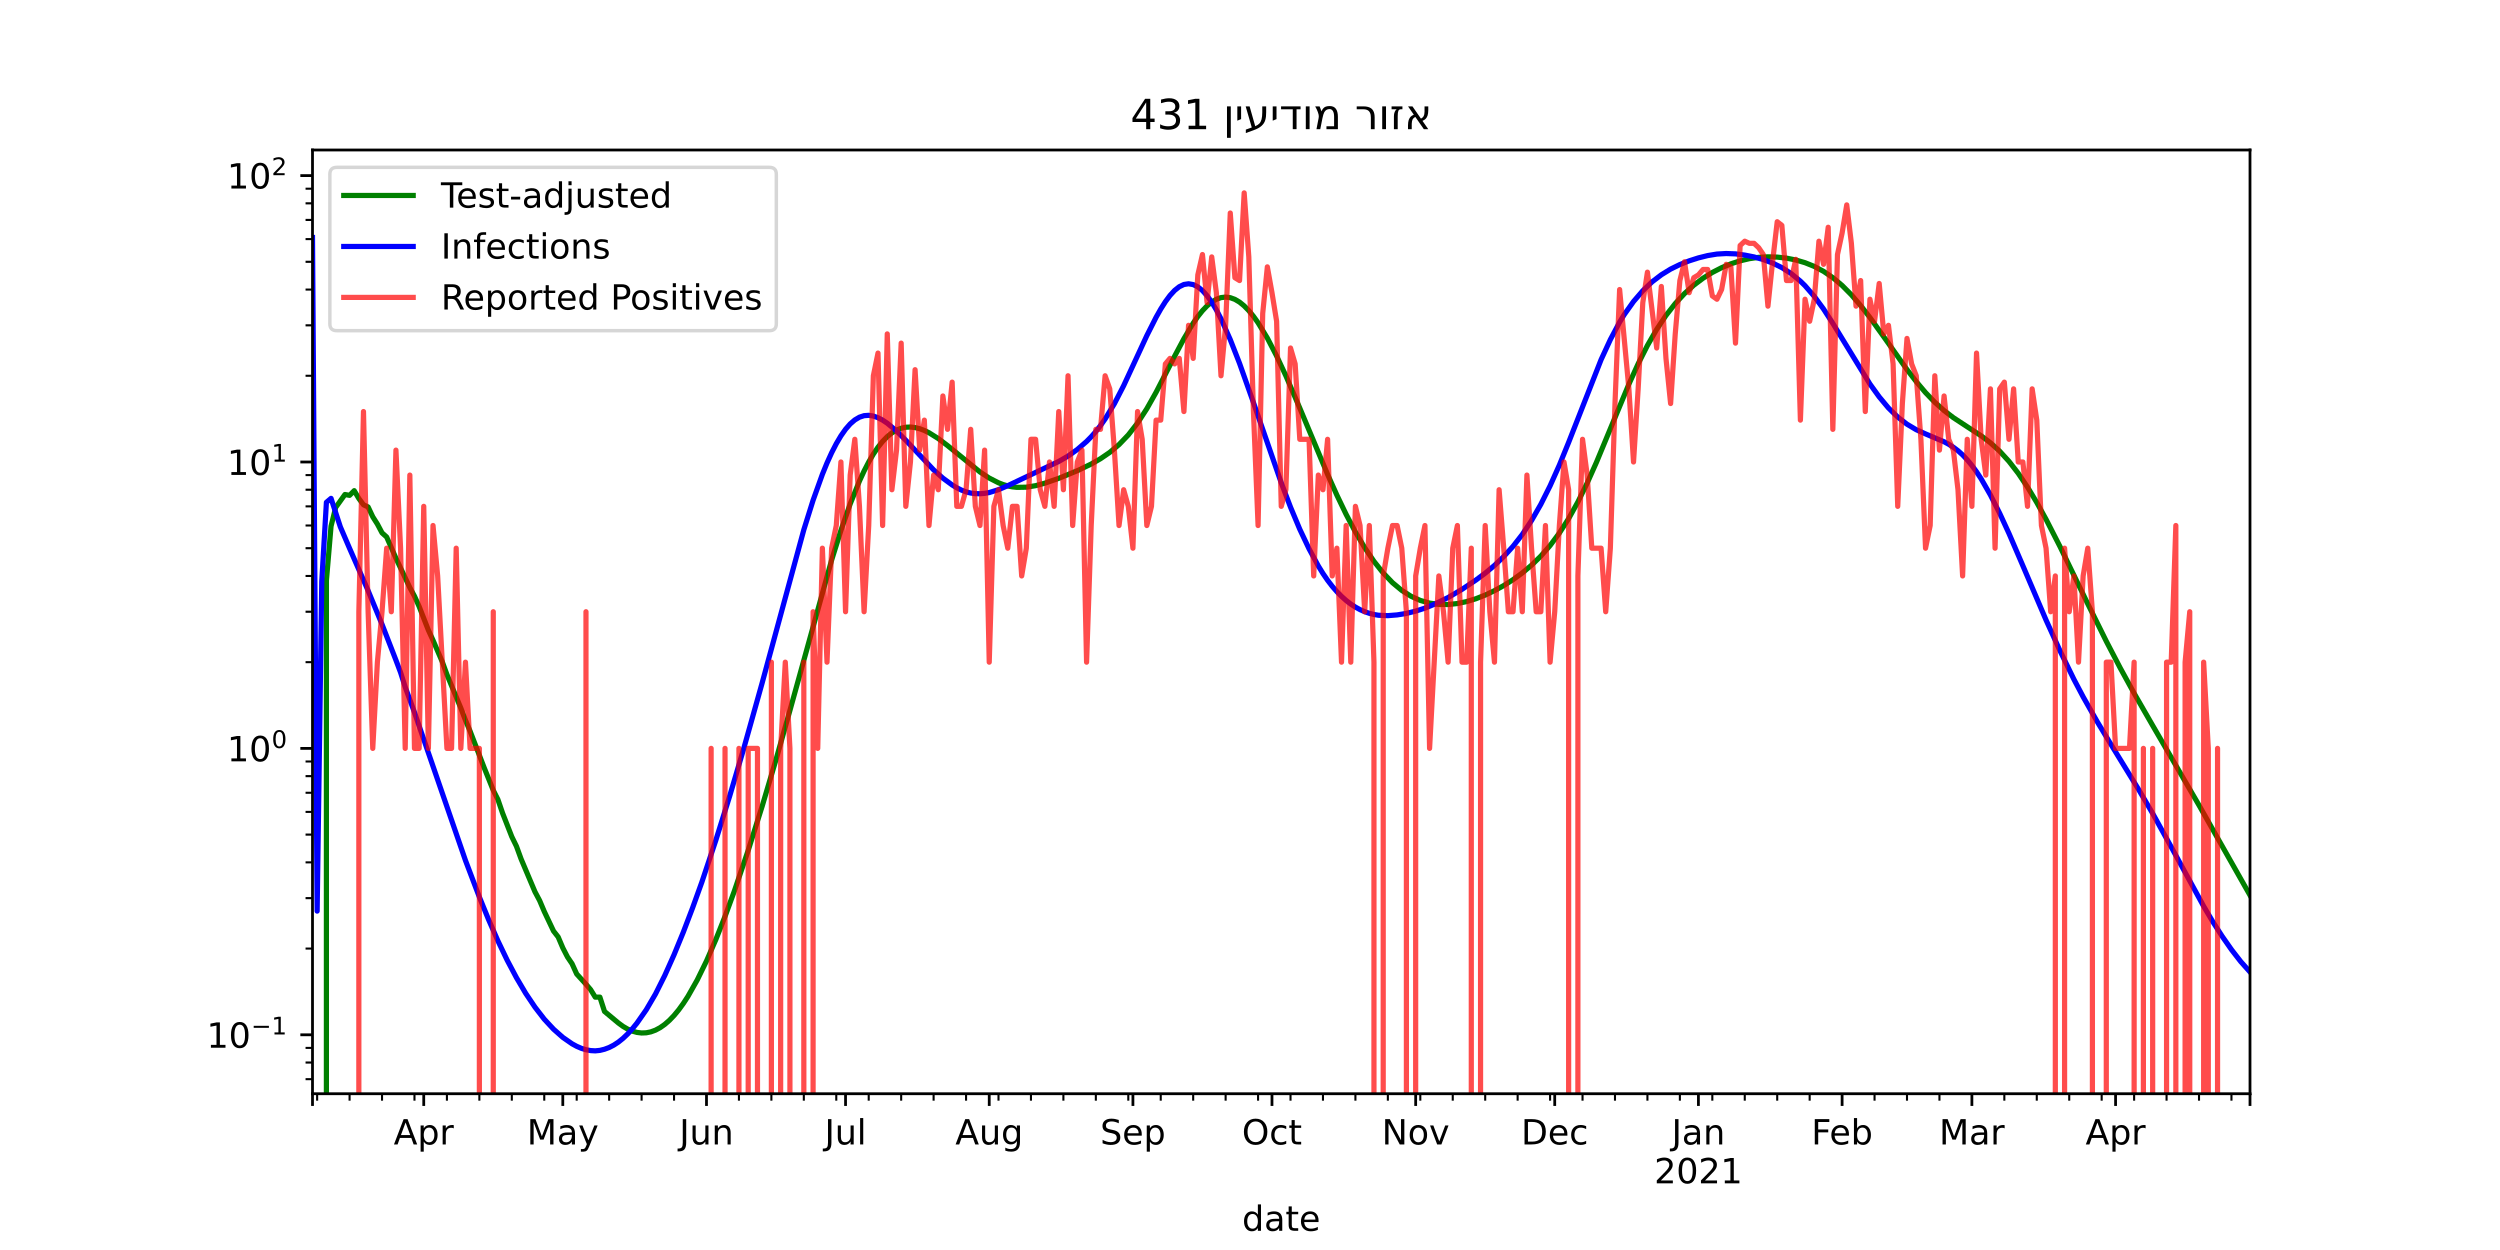 <?xml version="1.0" encoding="utf-8" standalone="no"?>
<!DOCTYPE svg PUBLIC "-//W3C//DTD SVG 1.1//EN"
  "http://www.w3.org/Graphics/SVG/1.1/DTD/svg11.dtd">
<!-- Created with matplotlib (https://matplotlib.org/) -->
<svg height="360pt" version="1.1" viewBox="0 0 720 360" width="720pt" xmlns="http://www.w3.org/2000/svg" xmlns:xlink="http://www.w3.org/1999/xlink">
 <defs>
  <style type="text/css">*{stroke-linecap:butt;stroke-linejoin:round;}</style>
 </defs>
 <g id="figure_1">
  <g id="patch_1">
   <path d="M 0 360 
L 720 360 
L 720 0 
L 0 0 
z
" style="fill:#ffffff;"/>
  </g>
  <g id="axes_1">
   <g id="patch_2">
    <path d="M 90 315 
L 648 315 
L 648 43.2 
L 90 43.2 
z
" style="fill:#ffffff;"/>
   </g>
   <g id="matplotlib.axis_1">
    <g id="xtick_1">
     <g id="line2d_1">
      <defs>
       <path d="M 0 0 
L 0 3.5 
" id="me7f33c182a" style="stroke:#000000;stroke-width:0.8;"/>
      </defs>
      <g>
       <use style="stroke:#000000;stroke-width:0.8;" x="90" xlink:href="#me7f33c182a" y="315"/>
      </g>
     </g>
    </g>
    <g id="xtick_2">
     <g id="line2d_2">
      <g>
       <use style="stroke:#000000;stroke-width:0.8;" x="122.038" xlink:href="#me7f33c182a" y="315"/>
      </g>
     </g>
     <g id="text_1">
      <!-- Apr -->
      <g transform="translate(113.388 329.598)scale(0.1 -0.1)">
       <defs>
        <path d="M 34.188 63.188 
L 20.797 26.906 
L 47.609 26.906 
z
M 28.609 72.906 
L 39.797 72.906 
L 67.578 0 
L 57.328 0 
L 50.688 18.703 
L 17.828 18.703 
L 11.188 0 
L 0.781 0 
z
" id="DejaVuSans-65"/>
        <path d="M 18.109 8.203 
L 18.109 -20.797 
L 9.078 -20.797 
L 9.078 54.688 
L 18.109 54.688 
L 18.109 46.391 
Q 20.953 51.266 25.266 53.625 
Q 29.594 56 35.594 56 
Q 45.562 56 51.781 48.094 
Q 58.016 40.188 58.016 27.297 
Q 58.016 14.406 51.781 6.484 
Q 45.562 -1.422 35.594 -1.422 
Q 29.594 -1.422 25.266 0.953 
Q 20.953 3.328 18.109 8.203 
z
M 48.688 27.297 
Q 48.688 37.203 44.609 42.844 
Q 40.531 48.484 33.406 48.484 
Q 26.266 48.484 22.188 42.844 
Q 18.109 37.203 18.109 27.297 
Q 18.109 17.391 22.188 11.75 
Q 26.266 6.109 33.406 6.109 
Q 40.531 6.109 44.609 11.75 
Q 48.688 17.391 48.688 27.297 
z
" id="DejaVuSans-112"/>
        <path d="M 41.109 46.297 
Q 39.594 47.172 37.812 47.578 
Q 36.031 48 33.891 48 
Q 26.266 48 22.188 43.047 
Q 18.109 38.094 18.109 28.812 
L 18.109 0 
L 9.078 0 
L 9.078 54.688 
L 18.109 54.688 
L 18.109 46.188 
Q 20.953 51.172 25.484 53.578 
Q 30.031 56 36.531 56 
Q 37.453 56 38.578 55.875 
Q 39.703 55.766 41.062 55.516 
z
" id="DejaVuSans-114"/>
       </defs>
       <use xlink:href="#DejaVuSans-65"/>
       <use x="68.408" xlink:href="#DejaVuSans-112"/>
       <use x="131.885" xlink:href="#DejaVuSans-114"/>
      </g>
     </g>
    </g>
    <g id="xtick_3">
     <g id="line2d_3">
      <g>
       <use style="stroke:#000000;stroke-width:0.8;" x="162.086" xlink:href="#me7f33c182a" y="315"/>
      </g>
     </g>
     <g id="text_2">
      <!-- May -->
      <g transform="translate(151.749 329.598)scale(0.1 -0.1)">
       <defs>
        <path d="M 9.812 72.906 
L 24.516 72.906 
L 43.109 23.297 
L 61.812 72.906 
L 76.516 72.906 
L 76.516 0 
L 66.891 0 
L 66.891 64.016 
L 48.094 14.016 
L 38.188 14.016 
L 19.391 64.016 
L 19.391 0 
L 9.812 0 
z
" id="DejaVuSans-77"/>
        <path d="M 34.281 27.484 
Q 23.391 27.484 19.188 25 
Q 14.984 22.516 14.984 16.5 
Q 14.984 11.719 18.141 8.906 
Q 21.297 6.109 26.703 6.109 
Q 34.188 6.109 38.703 11.406 
Q 43.219 16.703 43.219 25.484 
L 43.219 27.484 
z
M 52.203 31.203 
L 52.203 0 
L 43.219 0 
L 43.219 8.297 
Q 40.141 3.328 35.547 0.953 
Q 30.953 -1.422 24.312 -1.422 
Q 15.922 -1.422 10.953 3.297 
Q 6 8.016 6 15.922 
Q 6 25.141 12.172 29.828 
Q 18.359 34.516 30.609 34.516 
L 43.219 34.516 
L 43.219 35.406 
Q 43.219 41.609 39.141 45 
Q 35.062 48.391 27.688 48.391 
Q 23 48.391 18.547 47.266 
Q 14.109 46.141 10.016 43.891 
L 10.016 52.203 
Q 14.938 54.109 19.578 55.047 
Q 24.219 56 28.609 56 
Q 40.484 56 46.344 49.844 
Q 52.203 43.703 52.203 31.203 
z
" id="DejaVuSans-97"/>
        <path d="M 32.172 -5.078 
Q 28.375 -14.844 24.75 -17.812 
Q 21.141 -20.797 15.094 -20.797 
L 7.906 -20.797 
L 7.906 -13.281 
L 13.188 -13.281 
Q 16.891 -13.281 18.938 -11.516 
Q 21 -9.766 23.484 -3.219 
L 25.094 0.875 
L 2.984 54.688 
L 12.5 54.688 
L 29.594 11.922 
L 46.688 54.688 
L 56.203 54.688 
z
" id="DejaVuSans-121"/>
       </defs>
       <use xlink:href="#DejaVuSans-77"/>
       <use x="86.279" xlink:href="#DejaVuSans-97"/>
       <use x="147.559" xlink:href="#DejaVuSans-121"/>
      </g>
     </g>
    </g>
    <g id="xtick_4">
     <g id="line2d_4">
      <g>
       <use style="stroke:#000000;stroke-width:0.8;" x="203.469" xlink:href="#me7f33c182a" y="315"/>
      </g>
     </g>
     <g id="text_3">
      <!-- Jun -->
      <g transform="translate(195.656 329.598)scale(0.1 -0.1)">
       <defs>
        <path d="M 9.812 72.906 
L 19.672 72.906 
L 19.672 5.078 
Q 19.672 -8.109 14.672 -14.062 
Q 9.672 -20.016 -1.422 -20.016 
L -5.172 -20.016 
L -5.172 -11.719 
L -2.094 -11.719 
Q 4.438 -11.719 7.125 -8.047 
Q 9.812 -4.391 9.812 5.078 
z
" id="DejaVuSans-74"/>
        <path d="M 8.5 21.578 
L 8.5 54.688 
L 17.484 54.688 
L 17.484 21.922 
Q 17.484 14.156 20.5 10.266 
Q 23.531 6.391 29.594 6.391 
Q 36.859 6.391 41.078 11.031 
Q 45.312 15.672 45.312 23.688 
L 45.312 54.688 
L 54.297 54.688 
L 54.297 0 
L 45.312 0 
L 45.312 8.406 
Q 42.047 3.422 37.719 1 
Q 33.406 -1.422 27.688 -1.422 
Q 18.266 -1.422 13.375 4.438 
Q 8.5 10.297 8.5 21.578 
z
M 31.109 56 
z
" id="DejaVuSans-117"/>
        <path d="M 54.891 33.016 
L 54.891 0 
L 45.906 0 
L 45.906 32.719 
Q 45.906 40.484 42.875 44.328 
Q 39.844 48.188 33.797 48.188 
Q 26.516 48.188 22.312 43.547 
Q 18.109 38.922 18.109 30.906 
L 18.109 0 
L 9.078 0 
L 9.078 54.688 
L 18.109 54.688 
L 18.109 46.188 
Q 21.344 51.125 25.703 53.562 
Q 30.078 56 35.797 56 
Q 45.219 56 50.047 50.172 
Q 54.891 44.344 54.891 33.016 
z
" id="DejaVuSans-110"/>
       </defs>
       <use xlink:href="#DejaVuSans-74"/>
       <use x="29.492" xlink:href="#DejaVuSans-117"/>
       <use x="92.871" xlink:href="#DejaVuSans-110"/>
      </g>
     </g>
    </g>
    <g id="xtick_5">
     <g id="line2d_5">
      <g>
       <use style="stroke:#000000;stroke-width:0.8;" x="243.517" xlink:href="#me7f33c182a" y="315"/>
      </g>
     </g>
     <g id="text_4">
      <!-- Jul -->
      <g transform="translate(237.484 329.598)scale(0.1 -0.1)">
       <defs>
        <path d="M 9.422 75.984 
L 18.406 75.984 
L 18.406 0 
L 9.422 0 
z
" id="DejaVuSans-108"/>
       </defs>
       <use xlink:href="#DejaVuSans-74"/>
       <use x="29.492" xlink:href="#DejaVuSans-117"/>
       <use x="92.871" xlink:href="#DejaVuSans-108"/>
      </g>
     </g>
    </g>
    <g id="xtick_6">
     <g id="line2d_6">
      <g>
       <use style="stroke:#000000;stroke-width:0.8;" x="284.9" xlink:href="#me7f33c182a" y="315"/>
      </g>
     </g>
     <g id="text_5">
      <!-- Aug -->
      <g transform="translate(275.136 329.598)scale(0.1 -0.1)">
       <defs>
        <path d="M 45.406 27.984 
Q 45.406 37.75 41.375 43.109 
Q 37.359 48.484 30.078 48.484 
Q 22.859 48.484 18.828 43.109 
Q 14.797 37.75 14.797 27.984 
Q 14.797 18.266 18.828 12.891 
Q 22.859 7.516 30.078 7.516 
Q 37.359 7.516 41.375 12.891 
Q 45.406 18.266 45.406 27.984 
z
M 54.391 6.781 
Q 54.391 -7.172 48.188 -13.984 
Q 42 -20.797 29.203 -20.797 
Q 24.469 -20.797 20.266 -20.094 
Q 16.062 -19.391 12.109 -17.922 
L 12.109 -9.188 
Q 16.062 -11.328 19.922 -12.344 
Q 23.781 -13.375 27.781 -13.375 
Q 36.625 -13.375 41.016 -8.766 
Q 45.406 -4.156 45.406 5.172 
L 45.406 9.625 
Q 42.625 4.781 38.281 2.391 
Q 33.938 0 27.875 0 
Q 17.828 0 11.672 7.656 
Q 5.516 15.328 5.516 27.984 
Q 5.516 40.672 11.672 48.328 
Q 17.828 56 27.875 56 
Q 33.938 56 38.281 53.609 
Q 42.625 51.219 45.406 46.391 
L 45.406 54.688 
L 54.391 54.688 
z
" id="DejaVuSans-103"/>
       </defs>
       <use xlink:href="#DejaVuSans-65"/>
       <use x="68.408" xlink:href="#DejaVuSans-117"/>
       <use x="131.787" xlink:href="#DejaVuSans-103"/>
      </g>
     </g>
    </g>
    <g id="xtick_7">
     <g id="line2d_7">
      <g>
       <use style="stroke:#000000;stroke-width:0.8;" x="326.282" xlink:href="#me7f33c182a" y="315"/>
      </g>
     </g>
     <g id="text_6">
      <!-- Sep -->
      <g transform="translate(316.857 329.598)scale(0.1 -0.1)">
       <defs>
        <path d="M 53.516 70.516 
L 53.516 60.891 
Q 47.906 63.578 42.922 64.891 
Q 37.938 66.219 33.297 66.219 
Q 25.25 66.219 20.875 63.094 
Q 16.5 59.969 16.5 54.203 
Q 16.5 49.359 19.406 46.891 
Q 22.312 44.438 30.422 42.922 
L 36.375 41.703 
Q 47.406 39.594 52.656 34.297 
Q 57.906 29 57.906 20.125 
Q 57.906 9.516 50.797 4.047 
Q 43.703 -1.422 29.984 -1.422 
Q 24.812 -1.422 18.969 -0.25 
Q 13.141 0.922 6.891 3.219 
L 6.891 13.375 
Q 12.891 10.016 18.656 8.297 
Q 24.422 6.594 29.984 6.594 
Q 38.422 6.594 43.016 9.906 
Q 47.609 13.234 47.609 19.391 
Q 47.609 24.75 44.312 27.781 
Q 41.016 30.812 33.5 32.328 
L 27.484 33.5 
Q 16.453 35.688 11.516 40.375 
Q 6.594 45.062 6.594 53.422 
Q 6.594 63.094 13.406 68.656 
Q 20.219 74.219 32.172 74.219 
Q 37.312 74.219 42.625 73.281 
Q 47.953 72.359 53.516 70.516 
z
" id="DejaVuSans-83"/>
        <path d="M 56.203 29.594 
L 56.203 25.203 
L 14.891 25.203 
Q 15.484 15.922 20.484 11.062 
Q 25.484 6.203 34.422 6.203 
Q 39.594 6.203 44.453 7.469 
Q 49.312 8.734 54.109 11.281 
L 54.109 2.781 
Q 49.266 0.734 44.188 -0.344 
Q 39.109 -1.422 33.891 -1.422 
Q 20.797 -1.422 13.156 6.188 
Q 5.516 13.812 5.516 26.812 
Q 5.516 40.234 12.766 48.109 
Q 20.016 56 32.328 56 
Q 43.359 56 49.781 48.891 
Q 56.203 41.797 56.203 29.594 
z
M 47.219 32.234 
Q 47.125 39.594 43.094 43.984 
Q 39.062 48.391 32.422 48.391 
Q 24.906 48.391 20.391 44.141 
Q 15.875 39.891 15.188 32.172 
z
" id="DejaVuSans-101"/>
       </defs>
       <use xlink:href="#DejaVuSans-83"/>
       <use x="63.477" xlink:href="#DejaVuSans-101"/>
       <use x="125" xlink:href="#DejaVuSans-112"/>
      </g>
     </g>
    </g>
    <g id="xtick_8">
     <g id="line2d_8">
      <g>
       <use style="stroke:#000000;stroke-width:0.8;" x="366.33" xlink:href="#me7f33c182a" y="315"/>
      </g>
     </g>
     <g id="text_7">
      <!-- Oct -->
      <g transform="translate(357.685 329.598)scale(0.1 -0.1)">
       <defs>
        <path d="M 39.406 66.219 
Q 28.656 66.219 22.328 58.203 
Q 16.016 50.203 16.016 36.375 
Q 16.016 22.609 22.328 14.594 
Q 28.656 6.594 39.406 6.594 
Q 50.141 6.594 56.422 14.594 
Q 62.703 22.609 62.703 36.375 
Q 62.703 50.203 56.422 58.203 
Q 50.141 66.219 39.406 66.219 
z
M 39.406 74.219 
Q 54.734 74.219 63.906 63.938 
Q 73.094 53.656 73.094 36.375 
Q 73.094 19.141 63.906 8.859 
Q 54.734 -1.422 39.406 -1.422 
Q 24.031 -1.422 14.812 8.828 
Q 5.609 19.094 5.609 36.375 
Q 5.609 53.656 14.812 63.938 
Q 24.031 74.219 39.406 74.219 
z
" id="DejaVuSans-79"/>
        <path d="M 48.781 52.594 
L 48.781 44.188 
Q 44.969 46.297 41.141 47.344 
Q 37.312 48.391 33.406 48.391 
Q 24.656 48.391 19.812 42.844 
Q 14.984 37.312 14.984 27.297 
Q 14.984 17.281 19.812 11.734 
Q 24.656 6.203 33.406 6.203 
Q 37.312 6.203 41.141 7.25 
Q 44.969 8.297 48.781 10.406 
L 48.781 2.094 
Q 45.016 0.344 40.984 -0.531 
Q 36.969 -1.422 32.422 -1.422 
Q 20.062 -1.422 12.781 6.344 
Q 5.516 14.109 5.516 27.297 
Q 5.516 40.672 12.859 48.328 
Q 20.219 56 33.016 56 
Q 37.156 56 41.109 55.141 
Q 45.062 54.297 48.781 52.594 
z
" id="DejaVuSans-99"/>
        <path d="M 18.312 70.219 
L 18.312 54.688 
L 36.812 54.688 
L 36.812 47.703 
L 18.312 47.703 
L 18.312 18.016 
Q 18.312 11.328 20.141 9.422 
Q 21.969 7.516 27.594 7.516 
L 36.812 7.516 
L 36.812 0 
L 27.594 0 
Q 17.188 0 13.234 3.875 
Q 9.281 7.766 9.281 18.016 
L 9.281 47.703 
L 2.688 47.703 
L 2.688 54.688 
L 9.281 54.688 
L 9.281 70.219 
z
" id="DejaVuSans-116"/>
       </defs>
       <use xlink:href="#DejaVuSans-79"/>
       <use x="78.711" xlink:href="#DejaVuSans-99"/>
       <use x="133.691" xlink:href="#DejaVuSans-116"/>
      </g>
     </g>
    </g>
    <g id="xtick_9">
     <g id="line2d_9">
      <g>
       <use style="stroke:#000000;stroke-width:0.8;" x="407.713" xlink:href="#me7f33c182a" y="315"/>
      </g>
     </g>
     <g id="text_8">
      <!-- Nov -->
      <g transform="translate(397.954 329.598)scale(0.1 -0.1)">
       <defs>
        <path d="M 9.812 72.906 
L 23.094 72.906 
L 55.422 11.922 
L 55.422 72.906 
L 64.984 72.906 
L 64.984 0 
L 51.703 0 
L 19.391 60.984 
L 19.391 0 
L 9.812 0 
z
" id="DejaVuSans-78"/>
        <path d="M 30.609 48.391 
Q 23.391 48.391 19.188 42.75 
Q 14.984 37.109 14.984 27.297 
Q 14.984 17.484 19.156 11.844 
Q 23.344 6.203 30.609 6.203 
Q 37.797 6.203 41.984 11.859 
Q 46.188 17.531 46.188 27.297 
Q 46.188 37.016 41.984 42.703 
Q 37.797 48.391 30.609 48.391 
z
M 30.609 56 
Q 42.328 56 49.016 48.375 
Q 55.719 40.766 55.719 27.297 
Q 55.719 13.875 49.016 6.219 
Q 42.328 -1.422 30.609 -1.422 
Q 18.844 -1.422 12.172 6.219 
Q 5.516 13.875 5.516 27.297 
Q 5.516 40.766 12.172 48.375 
Q 18.844 56 30.609 56 
z
" id="DejaVuSans-111"/>
        <path d="M 2.984 54.688 
L 12.5 54.688 
L 29.594 8.797 
L 46.688 54.688 
L 56.203 54.688 
L 35.688 0 
L 23.484 0 
z
" id="DejaVuSans-118"/>
       </defs>
       <use xlink:href="#DejaVuSans-78"/>
       <use x="74.805" xlink:href="#DejaVuSans-111"/>
       <use x="135.986" xlink:href="#DejaVuSans-118"/>
      </g>
     </g>
    </g>
    <g id="xtick_10">
     <g id="line2d_10">
      <g>
       <use style="stroke:#000000;stroke-width:0.8;" x="447.761" xlink:href="#me7f33c182a" y="315"/>
      </g>
     </g>
     <g id="text_9">
      <!-- Dec -->
      <g transform="translate(438.085 329.598)scale(0.1 -0.1)">
       <defs>
        <path d="M 19.672 64.797 
L 19.672 8.109 
L 31.594 8.109 
Q 46.688 8.109 53.688 14.938 
Q 60.688 21.781 60.688 36.531 
Q 60.688 51.172 53.688 57.984 
Q 46.688 64.797 31.594 64.797 
z
M 9.812 72.906 
L 30.078 72.906 
Q 51.266 72.906 61.172 64.094 
Q 71.094 55.281 71.094 36.531 
Q 71.094 17.672 61.125 8.828 
Q 51.172 0 30.078 0 
L 9.812 0 
z
" id="DejaVuSans-68"/>
       </defs>
       <use xlink:href="#DejaVuSans-68"/>
       <use x="77.002" xlink:href="#DejaVuSans-101"/>
       <use x="138.525" xlink:href="#DejaVuSans-99"/>
      </g>
     </g>
    </g>
    <g id="xtick_11">
     <g id="line2d_11">
      <g>
       <use style="stroke:#000000;stroke-width:0.8;" x="489.144" xlink:href="#me7f33c182a" y="315"/>
      </g>
     </g>
     <g id="text_10">
      <!-- Jan -->
      <g transform="translate(481.436 329.598)scale(0.1 -0.1)">
       <use xlink:href="#DejaVuSans-74"/>
       <use x="29.492" xlink:href="#DejaVuSans-97"/>
       <use x="90.771" xlink:href="#DejaVuSans-110"/>
      </g>
      <!-- 2021 -->
      <g transform="translate(476.419 340.796)scale(0.1 -0.1)">
       <defs>
        <path d="M 19.188 8.297 
L 53.609 8.297 
L 53.609 0 
L 7.328 0 
L 7.328 8.297 
Q 12.938 14.109 22.625 23.891 
Q 32.328 33.688 34.812 36.531 
Q 39.547 41.844 41.422 45.531 
Q 43.312 49.219 43.312 52.781 
Q 43.312 58.594 39.234 62.25 
Q 35.156 65.922 28.609 65.922 
Q 23.969 65.922 18.812 64.312 
Q 13.672 62.703 7.812 59.422 
L 7.812 69.391 
Q 13.766 71.781 18.938 73 
Q 24.125 74.219 28.422 74.219 
Q 39.75 74.219 46.484 68.547 
Q 53.219 62.891 53.219 53.422 
Q 53.219 48.922 51.531 44.891 
Q 49.859 40.875 45.406 35.406 
Q 44.188 33.984 37.641 27.219 
Q 31.109 20.453 19.188 8.297 
z
" id="DejaVuSans-50"/>
        <path d="M 31.781 66.406 
Q 24.172 66.406 20.328 58.906 
Q 16.5 51.422 16.5 36.375 
Q 16.5 21.391 20.328 13.891 
Q 24.172 6.391 31.781 6.391 
Q 39.453 6.391 43.281 13.891 
Q 47.125 21.391 47.125 36.375 
Q 47.125 51.422 43.281 58.906 
Q 39.453 66.406 31.781 66.406 
z
M 31.781 74.219 
Q 44.047 74.219 50.516 64.516 
Q 56.984 54.828 56.984 36.375 
Q 56.984 17.969 50.516 8.266 
Q 44.047 -1.422 31.781 -1.422 
Q 19.531 -1.422 13.062 8.266 
Q 6.594 17.969 6.594 36.375 
Q 6.594 54.828 13.062 64.516 
Q 19.531 74.219 31.781 74.219 
z
" id="DejaVuSans-48"/>
        <path d="M 12.406 8.297 
L 28.516 8.297 
L 28.516 63.922 
L 10.984 60.406 
L 10.984 69.391 
L 28.422 72.906 
L 38.281 72.906 
L 38.281 8.297 
L 54.391 8.297 
L 54.391 0 
L 12.406 0 
z
" id="DejaVuSans-49"/>
       </defs>
       <use xlink:href="#DejaVuSans-50"/>
       <use x="63.623" xlink:href="#DejaVuSans-48"/>
       <use x="127.246" xlink:href="#DejaVuSans-50"/>
       <use x="190.869" xlink:href="#DejaVuSans-49"/>
      </g>
     </g>
    </g>
    <g id="xtick_12">
     <g id="line2d_12">
      <g>
       <use style="stroke:#000000;stroke-width:0.8;" x="530.526" xlink:href="#me7f33c182a" y="315"/>
      </g>
     </g>
     <g id="text_11">
      <!-- Feb -->
      <g transform="translate(521.675 329.598)scale(0.1 -0.1)">
       <defs>
        <path d="M 9.812 72.906 
L 51.703 72.906 
L 51.703 64.594 
L 19.672 64.594 
L 19.672 43.109 
L 48.578 43.109 
L 48.578 34.812 
L 19.672 34.812 
L 19.672 0 
L 9.812 0 
z
" id="DejaVuSans-70"/>
        <path d="M 48.688 27.297 
Q 48.688 37.203 44.609 42.844 
Q 40.531 48.484 33.406 48.484 
Q 26.266 48.484 22.188 42.844 
Q 18.109 37.203 18.109 27.297 
Q 18.109 17.391 22.188 11.75 
Q 26.266 6.109 33.406 6.109 
Q 40.531 6.109 44.609 11.75 
Q 48.688 17.391 48.688 27.297 
z
M 18.109 46.391 
Q 20.953 51.266 25.266 53.625 
Q 29.594 56 35.594 56 
Q 45.562 56 51.781 48.094 
Q 58.016 40.188 58.016 27.297 
Q 58.016 14.406 51.781 6.484 
Q 45.562 -1.422 35.594 -1.422 
Q 29.594 -1.422 25.266 0.953 
Q 20.953 3.328 18.109 8.203 
L 18.109 0 
L 9.078 0 
L 9.078 75.984 
L 18.109 75.984 
z
" id="DejaVuSans-98"/>
       </defs>
       <use xlink:href="#DejaVuSans-70"/>
       <use x="52.02" xlink:href="#DejaVuSans-101"/>
       <use x="113.543" xlink:href="#DejaVuSans-98"/>
      </g>
     </g>
    </g>
    <g id="xtick_13">
     <g id="line2d_13">
      <g>
       <use style="stroke:#000000;stroke-width:0.8;" x="567.904" xlink:href="#me7f33c182a" y="315"/>
      </g>
     </g>
     <g id="text_12">
      <!-- Mar -->
      <g transform="translate(558.471 329.598)scale(0.1 -0.1)">
       <use xlink:href="#DejaVuSans-77"/>
       <use x="86.279" xlink:href="#DejaVuSans-97"/>
       <use x="147.559" xlink:href="#DejaVuSans-114"/>
      </g>
     </g>
    </g>
    <g id="xtick_14">
     <g id="line2d_14">
      <g>
       <use style="stroke:#000000;stroke-width:0.8;" x="609.287" xlink:href="#me7f33c182a" y="315"/>
      </g>
     </g>
     <g id="text_13">
      <!-- Apr -->
      <g transform="translate(600.637 329.598)scale(0.1 -0.1)">
       <use xlink:href="#DejaVuSans-65"/>
       <use x="68.408" xlink:href="#DejaVuSans-112"/>
       <use x="131.885" xlink:href="#DejaVuSans-114"/>
      </g>
     </g>
    </g>
    <g id="xtick_15">
     <g id="line2d_15">
      <g>
       <use style="stroke:#000000;stroke-width:0.8;" x="648" xlink:href="#me7f33c182a" y="315"/>
      </g>
     </g>
    </g>
    <g id="xtick_16">
     <g id="line2d_16">
      <defs>
       <path d="M 0 0 
L 0 2 
" id="m85a388d3df" style="stroke:#000000;stroke-width:0.6;"/>
      </defs>
      <g>
       <use style="stroke:#000000;stroke-width:0.6;" x="91.335" xlink:href="#m85a388d3df" y="315"/>
      </g>
     </g>
    </g>
    <g id="xtick_17">
     <g id="line2d_17">
      <g>
       <use style="stroke:#000000;stroke-width:0.6;" x="100.679" xlink:href="#m85a388d3df" y="315"/>
      </g>
     </g>
    </g>
    <g id="xtick_18">
     <g id="line2d_18">
      <g>
       <use style="stroke:#000000;stroke-width:0.6;" x="110.024" xlink:href="#m85a388d3df" y="315"/>
      </g>
     </g>
    </g>
    <g id="xtick_19">
     <g id="line2d_19">
      <g>
       <use style="stroke:#000000;stroke-width:0.6;" x="119.368" xlink:href="#m85a388d3df" y="315"/>
      </g>
     </g>
    </g>
    <g id="xtick_20">
     <g id="line2d_20">
      <g>
       <use style="stroke:#000000;stroke-width:0.6;" x="128.713" xlink:href="#m85a388d3df" y="315"/>
      </g>
     </g>
    </g>
    <g id="xtick_21">
     <g id="line2d_21">
      <g>
       <use style="stroke:#000000;stroke-width:0.6;" x="138.057" xlink:href="#m85a388d3df" y="315"/>
      </g>
     </g>
    </g>
    <g id="xtick_22">
     <g id="line2d_22">
      <g>
       <use style="stroke:#000000;stroke-width:0.6;" x="147.402" xlink:href="#m85a388d3df" y="315"/>
      </g>
     </g>
    </g>
    <g id="xtick_23">
     <g id="line2d_23">
      <g>
       <use style="stroke:#000000;stroke-width:0.6;" x="156.746" xlink:href="#m85a388d3df" y="315"/>
      </g>
     </g>
    </g>
    <g id="xtick_24">
     <g id="line2d_24">
      <g>
       <use style="stroke:#000000;stroke-width:0.6;" x="166.091" xlink:href="#m85a388d3df" y="315"/>
      </g>
     </g>
    </g>
    <g id="xtick_25">
     <g id="line2d_25">
      <g>
       <use style="stroke:#000000;stroke-width:0.6;" x="175.435" xlink:href="#m85a388d3df" y="315"/>
      </g>
     </g>
    </g>
    <g id="xtick_26">
     <g id="line2d_26">
      <g>
       <use style="stroke:#000000;stroke-width:0.6;" x="184.78" xlink:href="#m85a388d3df" y="315"/>
      </g>
     </g>
    </g>
    <g id="xtick_27">
     <g id="line2d_27">
      <g>
       <use style="stroke:#000000;stroke-width:0.6;" x="194.124" xlink:href="#m85a388d3df" y="315"/>
      </g>
     </g>
    </g>
    <g id="xtick_28">
     <g id="line2d_28">
      <g>
       <use style="stroke:#000000;stroke-width:0.6;" x="212.813" xlink:href="#m85a388d3df" y="315"/>
      </g>
     </g>
    </g>
    <g id="xtick_29">
     <g id="line2d_29">
      <g>
       <use style="stroke:#000000;stroke-width:0.6;" x="222.158" xlink:href="#m85a388d3df" y="315"/>
      </g>
     </g>
    </g>
    <g id="xtick_30">
     <g id="line2d_30">
      <g>
       <use style="stroke:#000000;stroke-width:0.6;" x="231.502" xlink:href="#m85a388d3df" y="315"/>
      </g>
     </g>
    </g>
    <g id="xtick_31">
     <g id="line2d_31">
      <g>
       <use style="stroke:#000000;stroke-width:0.6;" x="240.847" xlink:href="#m85a388d3df" y="315"/>
      </g>
     </g>
    </g>
    <g id="xtick_32">
     <g id="line2d_32">
      <g>
       <use style="stroke:#000000;stroke-width:0.6;" x="250.191" xlink:href="#m85a388d3df" y="315"/>
      </g>
     </g>
    </g>
    <g id="xtick_33">
     <g id="line2d_33">
      <g>
       <use style="stroke:#000000;stroke-width:0.6;" x="259.536" xlink:href="#m85a388d3df" y="315"/>
      </g>
     </g>
    </g>
    <g id="xtick_34">
     <g id="line2d_34">
      <g>
       <use style="stroke:#000000;stroke-width:0.6;" x="268.88" xlink:href="#m85a388d3df" y="315"/>
      </g>
     </g>
    </g>
    <g id="xtick_35">
     <g id="line2d_35">
      <g>
       <use style="stroke:#000000;stroke-width:0.6;" x="278.225" xlink:href="#m85a388d3df" y="315"/>
      </g>
     </g>
    </g>
    <g id="xtick_36">
     <g id="line2d_36">
      <g>
       <use style="stroke:#000000;stroke-width:0.6;" x="287.569" xlink:href="#m85a388d3df" y="315"/>
      </g>
     </g>
    </g>
    <g id="xtick_37">
     <g id="line2d_37">
      <g>
       <use style="stroke:#000000;stroke-width:0.6;" x="296.914" xlink:href="#m85a388d3df" y="315"/>
      </g>
     </g>
    </g>
    <g id="xtick_38">
     <g id="line2d_38">
      <g>
       <use style="stroke:#000000;stroke-width:0.6;" x="306.258" xlink:href="#m85a388d3df" y="315"/>
      </g>
     </g>
    </g>
    <g id="xtick_39">
     <g id="line2d_39">
      <g>
       <use style="stroke:#000000;stroke-width:0.6;" x="315.603" xlink:href="#m85a388d3df" y="315"/>
      </g>
     </g>
    </g>
    <g id="xtick_40">
     <g id="line2d_40">
      <g>
       <use style="stroke:#000000;stroke-width:0.6;" x="324.947" xlink:href="#m85a388d3df" y="315"/>
      </g>
     </g>
    </g>
    <g id="xtick_41">
     <g id="line2d_41">
      <g>
       <use style="stroke:#000000;stroke-width:0.6;" x="334.292" xlink:href="#m85a388d3df" y="315"/>
      </g>
     </g>
    </g>
    <g id="xtick_42">
     <g id="line2d_42">
      <g>
       <use style="stroke:#000000;stroke-width:0.6;" x="343.636" xlink:href="#m85a388d3df" y="315"/>
      </g>
     </g>
    </g>
    <g id="xtick_43">
     <g id="line2d_43">
      <g>
       <use style="stroke:#000000;stroke-width:0.6;" x="352.981" xlink:href="#m85a388d3df" y="315"/>
      </g>
     </g>
    </g>
    <g id="xtick_44">
     <g id="line2d_44">
      <g>
       <use style="stroke:#000000;stroke-width:0.6;" x="362.325" xlink:href="#m85a388d3df" y="315"/>
      </g>
     </g>
    </g>
    <g id="xtick_45">
     <g id="line2d_45">
      <g>
       <use style="stroke:#000000;stroke-width:0.6;" x="371.67" xlink:href="#m85a388d3df" y="315"/>
      </g>
     </g>
    </g>
    <g id="xtick_46">
     <g id="line2d_46">
      <g>
       <use style="stroke:#000000;stroke-width:0.6;" x="381.014" xlink:href="#m85a388d3df" y="315"/>
      </g>
     </g>
    </g>
    <g id="xtick_47">
     <g id="line2d_47">
      <g>
       <use style="stroke:#000000;stroke-width:0.6;" x="390.359" xlink:href="#m85a388d3df" y="315"/>
      </g>
     </g>
    </g>
    <g id="xtick_48">
     <g id="line2d_48">
      <g>
       <use style="stroke:#000000;stroke-width:0.6;" x="399.703" xlink:href="#m85a388d3df" y="315"/>
      </g>
     </g>
    </g>
    <g id="xtick_49">
     <g id="line2d_49">
      <g>
       <use style="stroke:#000000;stroke-width:0.6;" x="409.048" xlink:href="#m85a388d3df" y="315"/>
      </g>
     </g>
    </g>
    <g id="xtick_50">
     <g id="line2d_50">
      <g>
       <use style="stroke:#000000;stroke-width:0.6;" x="418.392" xlink:href="#m85a388d3df" y="315"/>
      </g>
     </g>
    </g>
    <g id="xtick_51">
     <g id="line2d_51">
      <g>
       <use style="stroke:#000000;stroke-width:0.6;" x="427.737" xlink:href="#m85a388d3df" y="315"/>
      </g>
     </g>
    </g>
    <g id="xtick_52">
     <g id="line2d_52">
      <g>
       <use style="stroke:#000000;stroke-width:0.6;" x="437.081" xlink:href="#m85a388d3df" y="315"/>
      </g>
     </g>
    </g>
    <g id="xtick_53">
     <g id="line2d_53">
      <g>
       <use style="stroke:#000000;stroke-width:0.6;" x="446.426" xlink:href="#m85a388d3df" y="315"/>
      </g>
     </g>
    </g>
    <g id="xtick_54">
     <g id="line2d_54">
      <g>
       <use style="stroke:#000000;stroke-width:0.6;" x="455.77" xlink:href="#m85a388d3df" y="315"/>
      </g>
     </g>
    </g>
    <g id="xtick_55">
     <g id="line2d_55">
      <g>
       <use style="stroke:#000000;stroke-width:0.6;" x="465.115" xlink:href="#m85a388d3df" y="315"/>
      </g>
     </g>
    </g>
    <g id="xtick_56">
     <g id="line2d_56">
      <g>
       <use style="stroke:#000000;stroke-width:0.6;" x="474.459" xlink:href="#m85a388d3df" y="315"/>
      </g>
     </g>
    </g>
    <g id="xtick_57">
     <g id="line2d_57">
      <g>
       <use style="stroke:#000000;stroke-width:0.6;" x="483.804" xlink:href="#m85a388d3df" y="315"/>
      </g>
     </g>
    </g>
    <g id="xtick_58">
     <g id="line2d_58">
      <g>
       <use style="stroke:#000000;stroke-width:0.6;" x="493.148" xlink:href="#m85a388d3df" y="315"/>
      </g>
     </g>
    </g>
    <g id="xtick_59">
     <g id="line2d_59">
      <g>
       <use style="stroke:#000000;stroke-width:0.6;" x="502.493" xlink:href="#m85a388d3df" y="315"/>
      </g>
     </g>
    </g>
    <g id="xtick_60">
     <g id="line2d_60">
      <g>
       <use style="stroke:#000000;stroke-width:0.6;" x="511.837" xlink:href="#m85a388d3df" y="315"/>
      </g>
     </g>
    </g>
    <g id="xtick_61">
     <g id="line2d_61">
      <g>
       <use style="stroke:#000000;stroke-width:0.6;" x="521.182" xlink:href="#m85a388d3df" y="315"/>
      </g>
     </g>
    </g>
    <g id="xtick_62">
     <g id="line2d_62">
      <g>
       <use style="stroke:#000000;stroke-width:0.6;" x="539.871" xlink:href="#m85a388d3df" y="315"/>
      </g>
     </g>
    </g>
    <g id="xtick_63">
     <g id="line2d_63">
      <g>
       <use style="stroke:#000000;stroke-width:0.6;" x="549.215" xlink:href="#m85a388d3df" y="315"/>
      </g>
     </g>
    </g>
    <g id="xtick_64">
     <g id="line2d_64">
      <g>
       <use style="stroke:#000000;stroke-width:0.6;" x="558.56" xlink:href="#m85a388d3df" y="315"/>
      </g>
     </g>
    </g>
    <g id="xtick_65">
     <g id="line2d_65">
      <g>
       <use style="stroke:#000000;stroke-width:0.6;" x="577.249" xlink:href="#m85a388d3df" y="315"/>
      </g>
     </g>
    </g>
    <g id="xtick_66">
     <g id="line2d_66">
      <g>
       <use style="stroke:#000000;stroke-width:0.6;" x="586.593" xlink:href="#m85a388d3df" y="315"/>
      </g>
     </g>
    </g>
    <g id="xtick_67">
     <g id="line2d_67">
      <g>
       <use style="stroke:#000000;stroke-width:0.6;" x="595.938" xlink:href="#m85a388d3df" y="315"/>
      </g>
     </g>
    </g>
    <g id="xtick_68">
     <g id="line2d_68">
      <g>
       <use style="stroke:#000000;stroke-width:0.6;" x="605.282" xlink:href="#m85a388d3df" y="315"/>
      </g>
     </g>
    </g>
    <g id="xtick_69">
     <g id="line2d_69">
      <g>
       <use style="stroke:#000000;stroke-width:0.6;" x="614.627" xlink:href="#m85a388d3df" y="315"/>
      </g>
     </g>
    </g>
    <g id="xtick_70">
     <g id="line2d_70">
      <g>
       <use style="stroke:#000000;stroke-width:0.6;" x="623.971" xlink:href="#m85a388d3df" y="315"/>
      </g>
     </g>
    </g>
    <g id="xtick_71">
     <g id="line2d_71">
      <g>
       <use style="stroke:#000000;stroke-width:0.6;" x="633.316" xlink:href="#m85a388d3df" y="315"/>
      </g>
     </g>
    </g>
    <g id="xtick_72">
     <g id="line2d_72">
      <g>
       <use style="stroke:#000000;stroke-width:0.6;" x="642.66" xlink:href="#m85a388d3df" y="315"/>
      </g>
     </g>
    </g>
    <g id="text_14">
     <!-- date -->
     <g transform="translate(357.725 354.474)scale(0.1 -0.1)">
      <defs>
       <path d="M 45.406 46.391 
L 45.406 75.984 
L 54.391 75.984 
L 54.391 0 
L 45.406 0 
L 45.406 8.203 
Q 42.578 3.328 38.25 0.953 
Q 33.938 -1.422 27.875 -1.422 
Q 17.969 -1.422 11.734 6.484 
Q 5.516 14.406 5.516 27.297 
Q 5.516 40.188 11.734 48.094 
Q 17.969 56 27.875 56 
Q 33.938 56 38.25 53.625 
Q 42.578 51.266 45.406 46.391 
z
M 14.797 27.297 
Q 14.797 17.391 18.875 11.75 
Q 22.953 6.109 30.078 6.109 
Q 37.203 6.109 41.297 11.75 
Q 45.406 17.391 45.406 27.297 
Q 45.406 37.203 41.297 42.844 
Q 37.203 48.484 30.078 48.484 
Q 22.953 48.484 18.875 42.844 
Q 14.797 37.203 14.797 27.297 
z
" id="DejaVuSans-100"/>
      </defs>
      <use xlink:href="#DejaVuSans-100"/>
      <use x="63.477" xlink:href="#DejaVuSans-97"/>
      <use x="124.756" xlink:href="#DejaVuSans-116"/>
      <use x="163.965" xlink:href="#DejaVuSans-101"/>
     </g>
    </g>
   </g>
   <g id="matplotlib.axis_2">
    <g id="ytick_1">
     <g id="line2d_73">
      <defs>
       <path d="M 0 0 
L -3.5 0 
" id="m3c80d3089b" style="stroke:#000000;stroke-width:0.8;"/>
      </defs>
      <g>
       <use style="stroke:#000000;stroke-width:0.8;" x="90" xlink:href="#m3c80d3089b" y="298.018"/>
      </g>
     </g>
     <g id="text_15">
      <!-- $\mathdefault{10^{-1}}$ -->
      <g transform="translate(59.5 301.817)scale(0.1 -0.1)">
       <defs>
        <path d="M 10.594 35.5 
L 73.188 35.5 
L 73.188 27.203 
L 10.594 27.203 
z
" id="DejaVuSans-8722"/>
       </defs>
       <use transform="translate(0 0.684)" xlink:href="#DejaVuSans-49"/>
       <use transform="translate(63.623 0.684)" xlink:href="#DejaVuSans-48"/>
       <use transform="translate(128.203 38.966)scale(0.7)" xlink:href="#DejaVuSans-8722"/>
       <use transform="translate(186.855 38.966)scale(0.7)" xlink:href="#DejaVuSans-49"/>
      </g>
     </g>
    </g>
    <g id="ytick_2">
     <g id="line2d_74">
      <g>
       <use style="stroke:#000000;stroke-width:0.8;" x="90" xlink:href="#m3c80d3089b" y="215.534"/>
      </g>
     </g>
     <g id="text_16">
      <!-- $\mathdefault{10^{0}}$ -->
      <g transform="translate(65.4 219.333)scale(0.1 -0.1)">
       <use transform="translate(0 0.766)" xlink:href="#DejaVuSans-49"/>
       <use transform="translate(63.623 0.766)" xlink:href="#DejaVuSans-48"/>
       <use transform="translate(128.203 39.047)scale(0.7)" xlink:href="#DejaVuSans-48"/>
      </g>
     </g>
    </g>
    <g id="ytick_3">
     <g id="line2d_75">
      <g>
       <use style="stroke:#000000;stroke-width:0.8;" x="90" xlink:href="#m3c80d3089b" y="133.05"/>
      </g>
     </g>
     <g id="text_17">
      <!-- $\mathdefault{10^{1}}$ -->
      <g transform="translate(65.4 136.849)scale(0.1 -0.1)">
       <use transform="translate(0 0.684)" xlink:href="#DejaVuSans-49"/>
       <use transform="translate(63.623 0.684)" xlink:href="#DejaVuSans-48"/>
       <use transform="translate(128.203 38.966)scale(0.7)" xlink:href="#DejaVuSans-49"/>
      </g>
     </g>
    </g>
    <g id="ytick_4">
     <g id="line2d_76">
      <g>
       <use style="stroke:#000000;stroke-width:0.8;" x="90" xlink:href="#m3c80d3089b" y="50.566"/>
      </g>
     </g>
     <g id="text_18">
      <!-- $\mathdefault{10^{2}}$ -->
      <g transform="translate(65.4 54.365)scale(0.1 -0.1)">
       <use transform="translate(0 0.766)" xlink:href="#DejaVuSans-49"/>
       <use transform="translate(63.623 0.766)" xlink:href="#DejaVuSans-48"/>
       <use transform="translate(128.203 39.047)scale(0.7)" xlink:href="#DejaVuSans-50"/>
      </g>
     </g>
    </g>
    <g id="ytick_5">
     <g id="line2d_77">
      <defs>
       <path d="M 0 0 
L -2 0 
" id="m8a7109d068" style="stroke:#000000;stroke-width:0.6;"/>
      </defs>
      <g>
       <use style="stroke:#000000;stroke-width:0.6;" x="90" xlink:href="#m8a7109d068" y="310.795"/>
      </g>
     </g>
    </g>
    <g id="ytick_6">
     <g id="line2d_78">
      <g>
       <use style="stroke:#000000;stroke-width:0.6;" x="90" xlink:href="#m8a7109d068" y="306.011"/>
      </g>
     </g>
    </g>
    <g id="ytick_7">
     <g id="line2d_79">
      <g>
       <use style="stroke:#000000;stroke-width:0.6;" x="90" xlink:href="#m8a7109d068" y="301.792"/>
      </g>
     </g>
    </g>
    <g id="ytick_8">
     <g id="line2d_80">
      <g>
       <use style="stroke:#000000;stroke-width:0.6;" x="90" xlink:href="#m8a7109d068" y="273.188"/>
      </g>
     </g>
    </g>
    <g id="ytick_9">
     <g id="line2d_81">
      <g>
       <use style="stroke:#000000;stroke-width:0.6;" x="90" xlink:href="#m8a7109d068" y="258.663"/>
      </g>
     </g>
    </g>
    <g id="ytick_10">
     <g id="line2d_82">
      <g>
       <use style="stroke:#000000;stroke-width:0.6;" x="90" xlink:href="#m8a7109d068" y="248.357"/>
      </g>
     </g>
    </g>
    <g id="ytick_11">
     <g id="line2d_83">
      <g>
       <use style="stroke:#000000;stroke-width:0.6;" x="90" xlink:href="#m8a7109d068" y="240.364"/>
      </g>
     </g>
    </g>
    <g id="ytick_12">
     <g id="line2d_84">
      <g>
       <use style="stroke:#000000;stroke-width:0.6;" x="90" xlink:href="#m8a7109d068" y="233.833"/>
      </g>
     </g>
    </g>
    <g id="ytick_13">
     <g id="line2d_85">
      <g>
       <use style="stroke:#000000;stroke-width:0.6;" x="90" xlink:href="#m8a7109d068" y="228.311"/>
      </g>
     </g>
    </g>
    <g id="ytick_14">
     <g id="line2d_86">
      <g>
       <use style="stroke:#000000;stroke-width:0.6;" x="90" xlink:href="#m8a7109d068" y="223.527"/>
      </g>
     </g>
    </g>
    <g id="ytick_15">
     <g id="line2d_87">
      <g>
       <use style="stroke:#000000;stroke-width:0.6;" x="90" xlink:href="#m8a7109d068" y="219.308"/>
      </g>
     </g>
    </g>
    <g id="ytick_16">
     <g id="line2d_88">
      <g>
       <use style="stroke:#000000;stroke-width:0.6;" x="90" xlink:href="#m8a7109d068" y="190.704"/>
      </g>
     </g>
    </g>
    <g id="ytick_17">
     <g id="line2d_89">
      <g>
       <use style="stroke:#000000;stroke-width:0.6;" x="90" xlink:href="#m8a7109d068" y="176.179"/>
      </g>
     </g>
    </g>
    <g id="ytick_18">
     <g id="line2d_90">
      <g>
       <use style="stroke:#000000;stroke-width:0.6;" x="90" xlink:href="#m8a7109d068" y="165.873"/>
      </g>
     </g>
    </g>
    <g id="ytick_19">
     <g id="line2d_91">
      <g>
       <use style="stroke:#000000;stroke-width:0.6;" x="90" xlink:href="#m8a7109d068" y="157.88"/>
      </g>
     </g>
    </g>
    <g id="ytick_20">
     <g id="line2d_92">
      <g>
       <use style="stroke:#000000;stroke-width:0.6;" x="90" xlink:href="#m8a7109d068" y="151.349"/>
      </g>
     </g>
    </g>
    <g id="ytick_21">
     <g id="line2d_93">
      <g>
       <use style="stroke:#000000;stroke-width:0.6;" x="90" xlink:href="#m8a7109d068" y="145.827"/>
      </g>
     </g>
    </g>
    <g id="ytick_22">
     <g id="line2d_94">
      <g>
       <use style="stroke:#000000;stroke-width:0.6;" x="90" xlink:href="#m8a7109d068" y="141.043"/>
      </g>
     </g>
    </g>
    <g id="ytick_23">
     <g id="line2d_95">
      <g>
       <use style="stroke:#000000;stroke-width:0.6;" x="90" xlink:href="#m8a7109d068" y="136.824"/>
      </g>
     </g>
    </g>
    <g id="ytick_24">
     <g id="line2d_96">
      <g>
       <use style="stroke:#000000;stroke-width:0.6;" x="90" xlink:href="#m8a7109d068" y="108.22"/>
      </g>
     </g>
    </g>
    <g id="ytick_25">
     <g id="line2d_97">
      <g>
       <use style="stroke:#000000;stroke-width:0.6;" x="90" xlink:href="#m8a7109d068" y="93.695"/>
      </g>
     </g>
    </g>
    <g id="ytick_26">
     <g id="line2d_98">
      <g>
       <use style="stroke:#000000;stroke-width:0.6;" x="90" xlink:href="#m8a7109d068" y="83.39"/>
      </g>
     </g>
    </g>
    <g id="ytick_27">
     <g id="line2d_99">
      <g>
       <use style="stroke:#000000;stroke-width:0.6;" x="90" xlink:href="#m8a7109d068" y="75.396"/>
      </g>
     </g>
    </g>
    <g id="ytick_28">
     <g id="line2d_100">
      <g>
       <use style="stroke:#000000;stroke-width:0.6;" x="90" xlink:href="#m8a7109d068" y="68.865"/>
      </g>
     </g>
    </g>
    <g id="ytick_29">
     <g id="line2d_101">
      <g>
       <use style="stroke:#000000;stroke-width:0.6;" x="90" xlink:href="#m8a7109d068" y="63.343"/>
      </g>
     </g>
    </g>
    <g id="ytick_30">
     <g id="line2d_102">
      <g>
       <use style="stroke:#000000;stroke-width:0.6;" x="90" xlink:href="#m8a7109d068" y="58.559"/>
      </g>
     </g>
    </g>
    <g id="ytick_31">
     <g id="line2d_103">
      <g>
       <use style="stroke:#000000;stroke-width:0.6;" x="90" xlink:href="#m8a7109d068" y="54.34"/>
      </g>
     </g>
    </g>
   </g>
   <g id="line2d_104">
    <path clip-path="url(#p7ec0d8c7eb)" d="M 94.002 361 
L 94.005 167.21 
L 95.34 151.543 
L 96.675 146.149 
L 99.344 142.42 
L 100.679 142.659 
L 102.014 141.315 
L 103.349 143.574 
L 104.684 145.382 
L 106.019 146.005 
L 107.354 148.838 
L 108.689 150.939 
L 110.024 153.463 
L 111.359 154.664 
L 114.029 160.765 
L 118.033 169.231 
L 119.368 171.69 
L 120.703 174.647 
L 123.373 181.486 
L 124.708 184.396 
L 127.378 190.606 
L 128.713 194.273 
L 132.718 203.928 
L 134.053 207.432 
L 135.388 210.585 
L 139.392 220.984 
L 142.062 227.612 
L 143.397 230.263 
L 144.732 234.157 
L 147.402 240.99 
L 148.737 243.725 
L 150.072 247.378 
L 154.077 256.852 
L 155.411 259.359 
L 156.746 262.509 
L 159.416 268.143 
L 160.751 269.848 
L 162.086 272.988 
L 163.421 275.589 
L 164.756 277.57 
L 166.091 280.515 
L 168.761 283.449 
L 170.096 285.016 
L 171.431 287.18 
L 172.766 287.172 
L 174.1 291.294 
L 178.105 294.633 
L 179.44 295.607 
L 180.775 296.387 
L 182.11 296.964 
L 183.445 297.335 
L 184.78 297.498 
L 186.115 297.445 
L 187.45 297.174 
L 188.785 296.681 
L 190.12 295.963 
L 191.455 295.022 
L 192.789 293.856 
L 194.124 292.464 
L 195.459 290.848 
L 196.794 289.009 
L 198.129 286.955 
L 200.799 282.236 
L 203.469 276.77 
L 206.139 270.644 
L 208.809 263.925 
L 211.478 256.666 
L 215.483 244.905 
L 219.488 232.231 
L 223.493 218.764 
L 227.498 204.604 
L 239.512 161.284 
L 242.182 152.772 
L 244.852 145.137 
L 247.522 138.531 
L 248.856 135.649 
L 250.191 133.061 
L 251.526 130.776 
L 252.861 128.796 
L 254.196 127.121 
L 255.531 125.748 
L 256.866 124.668 
L 258.201 123.869 
L 259.536 123.334 
L 260.871 123.046 
L 262.206 122.985 
L 263.541 123.133 
L 264.876 123.469 
L 266.211 123.974 
L 267.545 124.627 
L 270.215 126.296 
L 272.885 128.319 
L 282.23 135.923 
L 284.9 137.682 
L 287.569 139.045 
L 288.904 139.556 
L 290.239 139.947 
L 291.574 140.214 
L 292.909 140.359 
L 295.579 140.309 
L 298.249 139.875 
L 300.919 139.158 
L 304.923 137.756 
L 310.263 135.564 
L 314.268 133.642 
L 316.938 132.113 
L 319.608 130.286 
L 322.278 128.045 
L 324.947 125.264 
L 327.617 121.833 
L 330.287 117.707 
L 332.957 112.968 
L 338.297 102.575 
L 340.967 97.548 
L 343.636 93.079 
L 344.971 91.153 
L 346.306 89.477 
L 347.641 88.079 
L 348.976 86.977 
L 350.311 86.186 
L 351.646 85.713 
L 352.981 85.562 
L 354.316 85.731 
L 355.651 86.216 
L 356.986 87.008 
L 358.321 88.095 
L 359.656 89.461 
L 360.99 91.09 
L 362.325 92.964 
L 364.995 97.368 
L 367.665 102.514 
L 370.335 108.238 
L 374.34 117.538 
L 382.349 136.632 
L 385.019 142.591 
L 387.689 148.147 
L 390.359 153.212 
L 393.029 157.727 
L 395.699 161.667 
L 398.368 165.025 
L 401.038 167.81 
L 403.708 170.035 
L 406.378 171.725 
L 409.048 172.926 
L 411.718 173.69 
L 414.388 174.069 
L 417.057 174.1 
L 419.727 173.817 
L 422.397 173.254 
L 425.067 172.434 
L 427.737 171.379 
L 430.407 170.113 
L 433.077 168.641 
L 435.746 166.951 
L 438.416 165.009 
L 441.086 162.765 
L 443.756 160.158 
L 446.426 157.105 
L 449.096 153.528 
L 451.766 149.36 
L 454.435 144.561 
L 457.105 139.131 
L 459.775 133.145 
L 463.78 123.484 
L 469.12 110.641 
L 471.789 104.775 
L 474.459 99.496 
L 477.129 94.859 
L 479.799 90.849 
L 482.469 87.429 
L 485.139 84.546 
L 487.809 82.135 
L 490.478 80.13 
L 493.148 78.47 
L 495.818 77.1 
L 498.488 75.986 
L 501.158 75.118 
L 503.828 74.493 
L 506.498 74.112 
L 509.167 73.967 
L 511.837 74.046 
L 514.507 74.346 
L 517.177 74.874 
L 519.847 75.655 
L 522.517 76.729 
L 525.187 78.148 
L 527.856 79.964 
L 530.526 82.212 
L 533.196 84.901 
L 535.866 88 
L 538.536 91.438 
L 542.541 97.011 
L 549.215 106.438 
L 551.885 109.913 
L 554.555 113.071 
L 557.225 115.854 
L 559.895 118.244 
L 562.565 120.282 
L 566.569 122.91 
L 570.574 125.509 
L 573.244 127.53 
L 575.914 129.952 
L 578.584 132.87 
L 581.254 136.316 
L 583.923 140.28 
L 586.593 144.721 
L 589.263 149.565 
L 593.268 157.392 
L 601.278 173.903 
L 606.617 184.689 
L 610.622 192.375 
L 614.627 199.672 
L 619.967 208.948 
L 633.316 231.91 
L 648 257.827 
L 648 257.827 
" style="fill:none;stroke:#008000;stroke-linecap:square;stroke-width:1.5;"/>
   </g>
   <g id="line2d_105">
    <path clip-path="url(#p7ec0d8c7eb)" d="M 90 68.389 
L 91.335 262.395 
L 92.67 167.42 
L 94.005 144.665 
L 95.34 143.532 
L 98.01 151.719 
L 100.679 157.935 
L 106.019 170.117 
L 110.024 179.819 
L 114.029 190.123 
L 115.364 193.666 
L 116.699 197.868 
L 119.368 205.185 
L 134.053 247.804 
L 138.057 258.347 
L 140.727 264.887 
L 143.397 270.968 
L 146.067 276.537 
L 148.737 281.571 
L 151.407 286.092 
L 154.077 290.066 
L 156.746 293.519 
L 159.416 296.397 
L 162.086 298.759 
L 164.756 300.616 
L 166.091 301.344 
L 167.426 301.917 
L 168.761 302.322 
L 170.096 302.57 
L 171.431 302.645 
L 172.766 302.512 
L 174.1 302.182 
L 175.435 301.682 
L 176.77 300.995 
L 178.105 300.116 
L 179.44 299.043 
L 180.775 297.769 
L 182.11 296.299 
L 183.445 294.656 
L 186.115 290.828 
L 188.785 286.262 
L 191.455 280.934 
L 194.124 274.965 
L 196.794 268.461 
L 199.464 261.464 
L 202.134 254.045 
L 206.139 242.057 
L 210.144 229.278 
L 214.148 215.75 
L 219.488 196.723 
L 231.502 152.564 
L 234.172 144.056 
L 236.842 136.615 
L 238.177 133.338 
L 239.512 130.393 
L 240.847 127.788 
L 242.182 125.53 
L 243.517 123.626 
L 244.852 122.094 
L 246.187 120.941 
L 247.522 120.152 
L 248.856 119.713 
L 250.191 119.614 
L 251.526 119.824 
L 252.861 120.298 
L 254.196 121 
L 255.531 121.892 
L 258.201 124.127 
L 260.871 126.798 
L 268.88 135.323 
L 271.55 137.702 
L 274.22 139.666 
L 275.555 140.474 
L 276.89 141.145 
L 278.225 141.657 
L 279.56 141.995 
L 280.895 142.167 
L 282.23 142.194 
L 283.565 142.09 
L 284.9 141.855 
L 287.569 141.027 
L 290.239 139.872 
L 304.923 132.892 
L 307.593 131.347 
L 310.263 129.455 
L 312.933 127.146 
L 314.268 125.793 
L 315.603 124.274 
L 316.938 122.566 
L 318.273 120.668 
L 320.943 116.264 
L 323.612 111.076 
L 327.617 102.427 
L 330.287 96.655 
L 332.957 91.369 
L 334.292 89.009 
L 335.627 86.896 
L 336.962 85.089 
L 338.297 83.639 
L 339.632 82.575 
L 340.967 81.933 
L 342.301 81.728 
L 343.636 81.956 
L 344.971 82.611 
L 346.306 83.681 
L 347.641 85.157 
L 348.976 87.02 
L 350.311 89.248 
L 351.646 91.814 
L 354.316 97.809 
L 356.986 104.641 
L 360.99 115.938 
L 369 139.053 
L 371.67 146.063 
L 374.34 152.433 
L 377.01 158.064 
L 379.679 163.003 
L 381.014 165.168 
L 382.349 167.117 
L 383.684 168.856 
L 385.019 170.394 
L 386.354 171.749 
L 387.689 172.939 
L 389.024 173.972 
L 390.359 174.845 
L 391.694 175.574 
L 393.029 176.17 
L 394.364 176.633 
L 395.699 176.973 
L 397.033 177.195 
L 399.703 177.307 
L 402.373 177.094 
L 405.043 176.661 
L 407.713 175.998 
L 410.383 175.142 
L 413.053 174.039 
L 417.057 172.084 
L 421.062 169.726 
L 425.067 167.052 
L 427.737 165.073 
L 430.407 162.843 
L 433.077 160.294 
L 435.746 157.35 
L 438.416 153.932 
L 441.086 149.91 
L 443.756 145.247 
L 446.426 139.92 
L 449.096 133.953 
L 451.766 127.408 
L 461.11 103.59 
L 463.78 97.807 
L 466.45 92.778 
L 467.785 90.596 
L 470.455 86.838 
L 473.124 83.731 
L 475.794 81.177 
L 478.464 79.143 
L 481.134 77.499 
L 483.804 76.191 
L 486.474 75.127 
L 489.144 74.273 
L 491.813 73.607 
L 494.483 73.168 
L 497.153 73.016 
L 499.823 73.115 
L 502.493 73.466 
L 505.163 73.996 
L 507.833 74.764 
L 510.502 75.754 
L 513.172 77.071 
L 515.842 78.778 
L 518.512 80.974 
L 519.847 82.281 
L 522.517 85.358 
L 525.187 89.006 
L 527.856 93.137 
L 538.536 110.596 
L 541.206 114.296 
L 543.876 117.494 
L 546.545 120.109 
L 549.215 122.17 
L 551.885 123.758 
L 554.555 124.966 
L 559.895 127.223 
L 561.23 127.947 
L 562.565 128.802 
L 563.9 129.807 
L 565.234 131.007 
L 566.569 132.428 
L 567.904 134.052 
L 569.239 135.873 
L 570.574 137.9 
L 573.244 142.564 
L 575.914 147.849 
L 578.584 153.637 
L 582.589 162.942 
L 589.263 178.575 
L 593.268 187.403 
L 597.273 195.624 
L 599.943 200.688 
L 603.947 207.758 
L 607.952 214.384 
L 615.962 227.441 
L 619.967 234.279 
L 625.306 243.917 
L 634.651 261.001 
L 637.321 265.513 
L 639.99 269.665 
L 642.66 273.487 
L 645.33 276.932 
L 648 279.922 
L 648 279.922 
" style="fill:none;stroke:#0000ff;stroke-linecap:square;stroke-width:1.5;"/>
   </g>
   <g id="line2d_106">
    <path clip-path="url(#p7ec0d8c7eb)" d="M 103.346 361 
L 103.349 176.179 
L 104.684 118.525 
L 106.019 176.179 
L 107.354 215.534 
L 108.689 190.704 
L 110.024 176.179 
L 111.359 157.88 
L 112.694 176.179 
L 114.029 129.636 
L 115.364 157.88 
L 116.699 215.534 
L 118.033 136.824 
L 119.368 215.534 
L 120.703 215.534 
L 122.038 145.827 
L 123.373 215.534 
L 124.708 151.349 
L 126.043 165.873 
L 128.713 215.534 
L 130.048 215.534 
L 131.383 157.88 
L 132.718 215.534 
L 134.053 190.704 
L 135.388 215.534 
L 138.057 215.534 
L 138.06 361 
M 142.059 361 
L 142.062 176.179 
L 142.065 361 
M 168.758 361 
L 168.761 176.179 
L 168.764 361 
M 204.801 361 
L 204.804 215.534 
L 204.806 361 
M 208.806 361 
L 208.809 215.534 
L 208.811 361 
M 212.811 361 
L 212.813 215.534 
L 212.816 361 
M 215.481 361 
L 215.483 215.534 
L 218.153 215.534 
L 218.155 361 
M 222.155 361 
L 222.158 190.704 
L 222.161 361 
M 224.825 361 
L 224.828 215.534 
L 226.163 190.704 
L 227.498 215.534 
L 227.5 361 
M 231.5 361 
L 231.502 190.704 
L 231.505 361 
M 234.169 361 
L 234.172 176.179 
L 235.507 215.534 
L 236.842 157.88 
L 238.177 190.704 
L 239.512 157.88 
L 240.847 151.349 
L 242.182 133.05 
L 243.517 176.179 
L 244.852 136.824 
L 246.187 126.519 
L 247.522 145.827 
L 248.856 176.179 
L 250.191 151.349 
L 251.526 108.22 
L 252.861 101.688 
L 254.196 151.349 
L 255.531 96.166 
L 256.866 141.043 
L 258.201 129.636 
L 259.536 98.821 
L 260.871 145.827 
L 262.206 133.05 
L 263.541 106.472 
L 264.876 129.636 
L 266.211 120.997 
L 267.545 151.349 
L 268.88 136.824 
L 270.215 141.043 
L 271.55 114.041 
L 272.885 123.651 
L 274.22 110.057 
L 275.555 145.827 
L 276.89 145.827 
L 278.225 141.043 
L 279.56 123.651 
L 280.895 145.827 
L 282.23 151.349 
L 283.565 129.636 
L 284.9 190.704 
L 286.234 145.827 
L 287.569 141.043 
L 288.904 151.349 
L 290.239 157.88 
L 291.574 145.827 
L 292.909 145.827 
L 294.244 165.873 
L 295.579 157.88 
L 296.914 126.519 
L 298.249 126.519 
L 299.584 141.043 
L 300.919 145.827 
L 302.254 133.05 
L 303.589 145.827 
L 304.923 118.525 
L 306.258 141.043 
L 307.593 108.22 
L 308.928 151.349 
L 310.263 133.05 
L 311.598 129.636 
L 312.933 190.704 
L 314.268 151.349 
L 315.603 123.651 
L 316.938 123.651 
L 318.273 108.22 
L 319.608 111.994 
L 320.943 129.636 
L 322.278 151.349 
L 323.612 141.043 
L 324.947 145.827 
L 326.282 157.88 
L 327.617 118.525 
L 328.952 126.519 
L 330.287 151.349 
L 331.622 145.827 
L 332.957 120.997 
L 334.292 120.997 
L 335.627 104.805 
L 336.962 103.213 
L 338.297 104.805 
L 339.632 103.213 
L 340.967 118.525 
L 342.301 93.695 
L 343.636 103.213 
L 344.971 79.17 
L 346.306 73.309 
L 347.641 87.164 
L 348.976 73.991 
L 350.311 84.296 
L 351.646 108.22 
L 352.981 93.695 
L 354.316 61.352 
L 355.651 79.975 
L 356.986 80.799 
L 358.321 55.555 
L 359.656 73.991 
L 360.99 118.525 
L 362.325 151.349 
L 363.66 90.281 
L 364.995 76.858 
L 366.33 84.296 
L 367.665 92.52 
L 369 145.827 
L 370.335 141.043 
L 371.67 100.226 
L 373.005 104.805 
L 374.34 126.519 
L 377.01 126.519 
L 378.344 165.873 
L 379.679 136.824 
L 381.014 141.043 
L 382.349 126.519 
L 383.684 165.873 
L 385.019 157.88 
L 386.354 190.704 
L 387.689 151.349 
L 389.024 190.704 
L 390.359 145.827 
L 391.694 151.349 
L 393.029 176.179 
L 394.364 151.349 
L 395.699 190.704 
L 395.701 361 
M 398.365 361 
L 398.368 165.873 
L 399.703 157.88 
L 401.038 151.349 
L 402.373 151.349 
L 403.708 157.88 
L 405.043 176.179 
L 405.046 361 
M 407.71 361 
L 407.713 165.873 
L 409.048 157.88 
L 410.383 151.349 
L 411.718 215.534 
L 414.388 165.873 
L 415.722 176.179 
L 417.057 190.704 
L 418.392 157.88 
L 419.727 151.349 
L 421.062 190.704 
L 422.397 190.704 
L 423.732 157.88 
L 423.735 361 
M 426.399 361 
L 426.402 190.704 
L 427.737 151.349 
L 429.072 176.179 
L 430.407 190.704 
L 431.742 141.043 
L 433.077 157.88 
L 434.411 176.179 
L 435.746 176.179 
L 437.081 157.88 
L 438.416 176.179 
L 439.751 136.824 
L 441.086 157.88 
L 442.421 176.179 
L 443.756 176.179 
L 445.091 151.349 
L 446.426 190.704 
L 447.761 176.179 
L 449.096 151.349 
L 450.431 133.05 
L 451.766 141.043 
L 451.769 361 
M 454.432 361 
L 454.435 165.873 
L 455.77 126.519 
L 457.105 136.824 
L 458.44 157.88 
L 461.11 157.88 
L 462.445 176.179 
L 463.78 157.88 
L 465.115 116.213 
L 466.45 83.39 
L 469.12 111.994 
L 470.455 133.05 
L 471.789 111.994 
L 473.124 87.164 
L 474.459 78.383 
L 477.129 100.226 
L 478.464 82.505 
L 479.799 103.213 
L 481.134 116.213 
L 482.469 96.166 
L 483.804 80.799 
L 485.139 75.396 
L 486.474 84.296 
L 487.809 79.975 
L 489.144 79.17 
L 490.478 77.613 
L 491.813 77.613 
L 493.148 85.227 
L 494.483 86.182 
L 495.818 83.39 
L 497.153 76.12 
L 498.488 76.858 
L 499.823 98.821 
L 501.158 70.702 
L 502.493 69.467 
L 503.828 70.079 
L 505.163 70.079 
L 506.498 71.336 
L 507.833 73.309 
L 509.167 88.173 
L 510.502 75.396 
L 511.837 63.858 
L 513.172 64.912 
L 514.507 80.799 
L 515.842 80.799 
L 517.177 74.687 
L 518.512 120.997 
L 519.847 86.182 
L 521.182 92.52 
L 522.517 86.182 
L 523.852 69.467 
L 525.187 76.12 
L 526.522 65.451 
L 527.856 123.651 
L 529.191 73.309 
L 530.526 67.117 
L 531.861 59.01 
L 533.196 70.079 
L 534.531 88.173 
L 535.866 80.799 
L 537.201 118.525 
L 538.536 86.182 
L 539.871 92.52 
L 541.206 81.642 
L 542.541 96.166 
L 543.876 93.695 
L 545.211 104.805 
L 546.545 145.827 
L 547.88 116.213 
L 549.215 97.469 
L 550.55 104.805 
L 551.885 108.22 
L 553.22 126.519 
L 554.555 157.88 
L 555.89 151.349 
L 557.225 108.22 
L 558.56 129.636 
L 559.895 114.041 
L 561.23 126.519 
L 562.565 129.636 
L 563.9 141.043 
L 565.234 165.873 
L 566.569 126.519 
L 567.904 145.827 
L 569.239 101.688 
L 570.574 126.519 
L 571.909 136.824 
L 573.244 111.994 
L 574.579 157.88 
L 575.914 111.994 
L 577.249 110.057 
L 578.584 126.519 
L 579.919 111.994 
L 581.254 133.05 
L 582.589 133.05 
L 583.923 145.827 
L 585.258 111.994 
L 586.593 120.997 
L 587.928 151.349 
L 589.263 157.88 
L 590.598 176.179 
L 591.933 165.873 
L 591.936 361 
M 594.6 361 
L 594.603 157.88 
L 595.938 176.179 
L 597.273 165.873 
L 598.608 190.704 
L 599.943 165.873 
L 601.278 157.88 
L 602.612 176.179 
L 602.615 361 
M 606.614 361 
L 606.617 190.704 
L 607.952 190.704 
L 609.287 215.534 
L 613.292 215.534 
L 614.627 190.704 
L 614.63 361 
M 617.294 361 
L 617.297 215.534 
L 617.299 361 
M 619.964 361 
L 619.967 215.534 
L 619.969 361 
M 623.969 361 
L 623.971 190.704 
L 625.306 190.704 
L 626.641 151.349 
L 626.645 361 
M 629.308 361 
L 629.311 190.704 
L 630.646 176.179 
L 630.649 361 
M 634.648 361 
L 634.651 190.704 
L 635.986 215.534 
L 635.988 361 
M 638.653 361 
L 638.656 215.534 
L 638.658 361 
" style="fill:none;stroke:#ff0000;stroke-linecap:square;stroke-opacity:0.7;stroke-width:1.5;"/>
   </g>
   <g id="patch_3">
    <path d="M 90 315 
L 90 43.2 
" style="fill:none;stroke:#000000;stroke-linecap:square;stroke-linejoin:miter;stroke-width:0.8;"/>
   </g>
   <g id="patch_4">
    <path d="M 648 315 
L 648 43.2 
" style="fill:none;stroke:#000000;stroke-linecap:square;stroke-linejoin:miter;stroke-width:0.8;"/>
   </g>
   <g id="patch_5">
    <path d="M 90 315 
L 648 315 
" style="fill:none;stroke:#000000;stroke-linecap:square;stroke-linejoin:miter;stroke-width:0.8;"/>
   </g>
   <g id="patch_6">
    <path d="M 90 43.2 
L 648 43.2 
" style="fill:none;stroke:#000000;stroke-linecap:square;stroke-linejoin:miter;stroke-width:0.8;"/>
   </g>
   <g id="text_19">
    <!-- 431 ןיעידומ רוזא -->
    <g transform="translate(325.564 37.2)scale(0.12 -0.12)">
     <defs>
      <path d="M 37.797 64.312 
L 12.891 25.391 
L 37.797 25.391 
z
M 35.203 72.906 
L 47.609 72.906 
L 47.609 25.391 
L 58.016 25.391 
L 58.016 17.188 
L 47.609 17.188 
L 47.609 0 
L 37.797 0 
L 37.797 17.188 
L 4.891 17.188 
L 4.891 26.703 
z
" id="DejaVuSans-52"/>
      <path d="M 40.578 39.312 
Q 47.656 37.797 51.625 33 
Q 55.609 28.219 55.609 21.188 
Q 55.609 10.406 48.188 4.484 
Q 40.766 -1.422 27.094 -1.422 
Q 22.516 -1.422 17.656 -0.516 
Q 12.797 0.391 7.625 2.203 
L 7.625 11.719 
Q 11.719 9.328 16.594 8.109 
Q 21.484 6.891 26.812 6.891 
Q 36.078 6.891 40.938 10.547 
Q 45.797 14.203 45.797 21.188 
Q 45.797 27.641 41.281 31.266 
Q 36.766 34.906 28.719 34.906 
L 20.219 34.906 
L 20.219 43.016 
L 29.109 43.016 
Q 36.375 43.016 40.234 45.922 
Q 44.094 48.828 44.094 54.297 
Q 44.094 59.906 40.109 62.906 
Q 36.141 65.922 28.719 65.922 
Q 24.656 65.922 20.016 65.031 
Q 15.375 64.156 9.812 62.312 
L 9.812 71.094 
Q 15.438 72.656 20.344 73.438 
Q 25.25 74.219 29.594 74.219 
Q 40.828 74.219 47.359 69.109 
Q 53.906 64.016 53.906 55.328 
Q 53.906 49.266 50.438 45.094 
Q 46.969 40.922 40.578 39.312 
z
" id="DejaVuSans-51"/>
      <path id="DejaVuSans-32"/>
      <path d="M 18.172 54.688 
L 18.172 -20.797 
L 9.078 -20.797 
L 9.078 54.688 
z
" id="DejaVuSans-1503"/>
      <path d="M 15.719 54.688 
L 15.719 24.125 
L 6.641 20.406 
L 6.641 54.688 
z
" id="DejaVuSans-1497"/>
      <path d="M 44.141 40.828 
L 44.141 54.688 
L 53.516 54.688 
L 53.516 40.828 
Q 53.516 35.062 53.047 30.719 
Q 52.594 26.375 51.391 22.094 
Q 50.203 17.828 48.047 14.5 
Q 45.906 11.188 42.578 8.078 
Q 39.266 4.984 34.516 2.391 
Q 29.781 -0.203 23.438 -2.484 
L 4.688 -9.281 
L 4.688 -1.031 
L 18.953 4.047 
L 4.297 54.688 
L 13.766 54.688 
L 27.25 7.125 
Q 33.688 9.906 37.203 13.562 
Q 40.719 17.234 42.422 23.672 
Q 44.141 30.125 44.141 40.828 
z
" id="DejaVuSans-1506"/>
      <path d="M 51.125 47.703 
L 41.453 47.703 
L 41.453 0 
L 32.375 0 
L 32.375 47.703 
L 4.297 47.703 
L 4.297 54.688 
L 51.125 54.688 
z
" id="DejaVuSans-1491"/>
      <path d="M 18.172 54.688 
L 18.172 0 
L 9.078 0 
L 9.078 54.688 
z
" id="DejaVuSans-1493"/>
      <path d="M 4.297 54.688 
L 14.891 54.688 
Q 15.094 54.156 16.703 50.312 
Q 18.312 46.484 19.391 42.672 
Q 20.75 46.094 22.625 48.531 
Q 24.516 50.984 26.359 52.297 
Q 28.219 53.609 30.609 54.344 
Q 33.016 55.078 34.859 55.266 
Q 36.719 55.469 39.203 55.469 
Q 58.844 55.469 58.844 29.594 
L 58.844 0 
L 31.391 0 
L 31.391 6.938 
L 49.75 6.938 
L 49.75 29.594 
Q 49.75 39.109 46.766 43.672 
Q 43.797 48.25 39.062 48.25 
Q 30.281 48.25 26.078 40.438 
Q 23.734 35.984 21.688 25.922 
Q 21.578 25.25 21.344 24.125 
L 16.547 0 
L 7.469 0 
L 11.375 20.406 
Q 11.531 21.188 11.891 22.969 
Q 12.25 24.75 12.375 25.406 
Q 12.5 26.078 12.672 27.312 
Q 12.844 28.562 12.906 29.516 
Q 12.984 30.469 12.984 31.547 
Q 12.984 34.672 10.719 41.094 
Q 8.453 47.516 4.297 54.688 
z
" id="DejaVuSans-1502"/>
      <path d="M 47.359 27.828 
L 47.359 0 
L 38.281 0 
L 38.281 27.828 
Q 38.281 31.391 37.766 34.266 
Q 37.25 37.156 36 39.719 
Q 34.766 42.281 32.812 43.984 
Q 30.859 45.703 27.781 46.703 
Q 24.703 47.703 20.703 47.703 
L 4.297 47.703 
L 4.297 54.688 
L 20.656 54.688 
Q 26.812 54.688 31.469 53.391 
Q 36.141 52.094 39.109 49.828 
Q 42.094 47.562 43.969 44.109 
Q 45.844 40.672 46.594 36.734 
Q 47.359 32.812 47.359 27.828 
z
" id="DejaVuSans-1512"/>
      <path d="M 30.328 54.688 
L 30.328 47.703 
L 26.422 47.703 
Q 22.172 47.703 20.578 43.922 
Q 19 40.141 19 30.906 
L 19 0 
L 9.906 0 
L 9.906 30.906 
Q 9.906 37.109 11.781 41.453 
Q 13.672 45.797 16.406 47.703 
L 4.297 47.703 
L 4.297 54.688 
z
" id="DejaVuSans-1494"/>
      <path d="M 43.75 20.062 
L 57.672 0 
L 47.078 0 
L 26.766 29.297 
Q 25.391 28.609 24.531 28.094 
Q 23.688 27.594 22.312 26.297 
Q 20.953 25 20.141 23.406 
Q 19.344 21.828 18.703 19.141 
Q 18.062 16.453 18.062 13.094 
L 18.062 0 
L 9.078 0 
L 9.078 9.031 
Q 9.078 12.984 9.562 16.359 
Q 10.062 19.734 10.812 22.078 
Q 11.578 24.422 12.797 26.391 
Q 14.016 28.375 15.109 29.594 
Q 16.219 30.812 17.797 31.875 
Q 19.391 32.953 20.453 33.469 
Q 21.531 33.984 23.047 34.625 
L 9.188 54.688 
L 19.781 54.688 
L 40.094 25.391 
Q 41.406 26.031 42.25 26.531 
Q 43.109 27.047 44.469 28.359 
Q 45.844 29.688 46.672 31.266 
Q 47.516 32.859 48.141 35.547 
Q 48.781 38.234 48.781 41.609 
L 48.781 54.688 
L 57.766 54.688 
L 57.766 45.656 
Q 57.766 41.656 57.266 38.312 
Q 56.781 34.969 56.031 32.594 
Q 55.281 30.219 54.047 28.234 
Q 52.828 26.266 51.703 25.062 
Q 50.594 23.875 49.031 22.797 
Q 47.469 21.734 46.391 21.219 
Q 45.312 20.703 43.75 20.062 
z
" id="DejaVuSans-1488"/>
     </defs>
     <use xlink:href="#DejaVuSans-52"/>
     <use x="63.623" xlink:href="#DejaVuSans-51"/>
     <use x="127.246" xlink:href="#DejaVuSans-49"/>
     <use x="190.869" xlink:href="#DejaVuSans-32"/>
     <use x="222.656" xlink:href="#DejaVuSans-1503"/>
     <use x="249.902" xlink:href="#DejaVuSans-1497"/>
     <use x="272.266" xlink:href="#DejaVuSans-1506"/>
     <use x="334.863" xlink:href="#DejaVuSans-1497"/>
     <use x="357.227" xlink:href="#DejaVuSans-1491"/>
     <use x="411.816" xlink:href="#DejaVuSans-1493"/>
     <use x="439.062" xlink:href="#DejaVuSans-1502"/>
     <use x="506.982" xlink:href="#DejaVuSans-32"/>
     <use x="538.77" xlink:href="#DejaVuSans-1512"/>
     <use x="595.215" xlink:href="#DejaVuSans-1493"/>
     <use x="622.461" xlink:href="#DejaVuSans-1494"/>
     <use x="657.08" xlink:href="#DejaVuSans-1488"/>
    </g>
   </g>
   <g id="legend_1">
    <g id="patch_7">
     <path d="M 97 95.234 
L 221.583 95.234 
Q 223.583 95.234 223.583 93.234 
L 223.583 50.2 
Q 223.583 48.2 221.583 48.2 
L 97 48.2 
Q 95 48.2 95 50.2 
L 95 93.234 
Q 95 95.234 97 95.234 
z
" style="fill:#ffffff;opacity:0.8;stroke:#cccccc;stroke-linejoin:miter;"/>
    </g>
    <g id="line2d_107">
     <path d="M 99 56.298 
L 119 56.298 
" style="fill:none;stroke:#008000;stroke-linecap:square;stroke-width:1.5;"/>
    </g>
    <g id="line2d_108"/>
    <g id="text_20">
     <!-- Test-adjusted -->
     <g transform="translate(127 59.798)scale(0.1 -0.1)">
      <defs>
       <path d="M -0.297 72.906 
L 61.375 72.906 
L 61.375 64.594 
L 35.5 64.594 
L 35.5 0 
L 25.594 0 
L 25.594 64.594 
L -0.297 64.594 
z
" id="DejaVuSans-84"/>
       <path d="M 44.281 53.078 
L 44.281 44.578 
Q 40.484 46.531 36.375 47.5 
Q 32.281 48.484 27.875 48.484 
Q 21.188 48.484 17.844 46.438 
Q 14.5 44.391 14.5 40.281 
Q 14.5 37.156 16.891 35.375 
Q 19.281 33.594 26.516 31.984 
L 29.594 31.297 
Q 39.156 29.25 43.188 25.516 
Q 47.219 21.781 47.219 15.094 
Q 47.219 7.469 41.188 3.016 
Q 35.156 -1.422 24.609 -1.422 
Q 20.219 -1.422 15.453 -0.562 
Q 10.688 0.297 5.422 2 
L 5.422 11.281 
Q 10.406 8.688 15.234 7.391 
Q 20.062 6.109 24.812 6.109 
Q 31.156 6.109 34.562 8.281 
Q 37.984 10.453 37.984 14.406 
Q 37.984 18.062 35.516 20.016 
Q 33.062 21.969 24.703 23.781 
L 21.578 24.516 
Q 13.234 26.266 9.516 29.906 
Q 5.812 33.547 5.812 39.891 
Q 5.812 47.609 11.281 51.797 
Q 16.75 56 26.812 56 
Q 31.781 56 36.172 55.266 
Q 40.578 54.547 44.281 53.078 
z
" id="DejaVuSans-115"/>
       <path d="M 4.891 31.391 
L 31.203 31.391 
L 31.203 23.391 
L 4.891 23.391 
z
" id="DejaVuSans-45"/>
       <path d="M 9.422 54.688 
L 18.406 54.688 
L 18.406 -0.984 
Q 18.406 -11.422 14.422 -16.109 
Q 10.453 -20.797 1.609 -20.797 
L -1.812 -20.797 
L -1.812 -13.188 
L 0.594 -13.188 
Q 5.719 -13.188 7.562 -10.812 
Q 9.422 -8.453 9.422 -0.984 
z
M 9.422 75.984 
L 18.406 75.984 
L 18.406 64.594 
L 9.422 64.594 
z
" id="DejaVuSans-106"/>
      </defs>
      <use xlink:href="#DejaVuSans-84"/>
      <use x="44.084" xlink:href="#DejaVuSans-101"/>
      <use x="105.607" xlink:href="#DejaVuSans-115"/>
      <use x="157.707" xlink:href="#DejaVuSans-116"/>
      <use x="196.916" xlink:href="#DejaVuSans-45"/>
      <use x="233" xlink:href="#DejaVuSans-97"/>
      <use x="294.279" xlink:href="#DejaVuSans-100"/>
      <use x="357.756" xlink:href="#DejaVuSans-106"/>
      <use x="385.539" xlink:href="#DejaVuSans-117"/>
      <use x="448.918" xlink:href="#DejaVuSans-115"/>
      <use x="501.018" xlink:href="#DejaVuSans-116"/>
      <use x="540.227" xlink:href="#DejaVuSans-101"/>
      <use x="601.75" xlink:href="#DejaVuSans-100"/>
     </g>
    </g>
    <g id="line2d_109">
     <path d="M 99 70.977 
L 119 70.977 
" style="fill:none;stroke:#0000ff;stroke-linecap:square;stroke-width:1.5;"/>
    </g>
    <g id="line2d_110"/>
    <g id="text_21">
     <!-- Infections -->
     <g transform="translate(127 74.477)scale(0.1 -0.1)">
      <defs>
       <path d="M 9.812 72.906 
L 19.672 72.906 
L 19.672 0 
L 9.812 0 
z
" id="DejaVuSans-73"/>
       <path d="M 37.109 75.984 
L 37.109 68.5 
L 28.516 68.5 
Q 23.688 68.5 21.797 66.547 
Q 19.922 64.594 19.922 59.516 
L 19.922 54.688 
L 34.719 54.688 
L 34.719 47.703 
L 19.922 47.703 
L 19.922 0 
L 10.891 0 
L 10.891 47.703 
L 2.297 47.703 
L 2.297 54.688 
L 10.891 54.688 
L 10.891 58.5 
Q 10.891 67.625 15.141 71.797 
Q 19.391 75.984 28.609 75.984 
z
" id="DejaVuSans-102"/>
       <path d="M 9.422 54.688 
L 18.406 54.688 
L 18.406 0 
L 9.422 0 
z
M 9.422 75.984 
L 18.406 75.984 
L 18.406 64.594 
L 9.422 64.594 
z
" id="DejaVuSans-105"/>
      </defs>
      <use xlink:href="#DejaVuSans-73"/>
      <use x="29.492" xlink:href="#DejaVuSans-110"/>
      <use x="92.871" xlink:href="#DejaVuSans-102"/>
      <use x="128.076" xlink:href="#DejaVuSans-101"/>
      <use x="189.6" xlink:href="#DejaVuSans-99"/>
      <use x="244.58" xlink:href="#DejaVuSans-116"/>
      <use x="283.789" xlink:href="#DejaVuSans-105"/>
      <use x="311.572" xlink:href="#DejaVuSans-111"/>
      <use x="372.754" xlink:href="#DejaVuSans-110"/>
      <use x="436.133" xlink:href="#DejaVuSans-115"/>
     </g>
    </g>
    <g id="line2d_111">
     <path d="M 99 85.655 
L 119 85.655 
" style="fill:none;stroke:#ff0000;stroke-linecap:square;stroke-opacity:0.7;stroke-width:1.5;"/>
    </g>
    <g id="line2d_112"/>
    <g id="text_22">
     <!-- Reported Positives -->
     <g transform="translate(127 89.155)scale(0.1 -0.1)">
      <defs>
       <path d="M 44.391 34.188 
Q 47.562 33.109 50.562 29.594 
Q 53.562 26.078 56.594 19.922 
L 66.609 0 
L 56 0 
L 46.688 18.703 
Q 43.062 26.031 39.672 28.422 
Q 36.281 30.812 30.422 30.812 
L 19.672 30.812 
L 19.672 0 
L 9.812 0 
L 9.812 72.906 
L 32.078 72.906 
Q 44.578 72.906 50.734 67.672 
Q 56.891 62.453 56.891 51.906 
Q 56.891 45.016 53.688 40.469 
Q 50.484 35.938 44.391 34.188 
z
M 19.672 64.797 
L 19.672 38.922 
L 32.078 38.922 
Q 39.203 38.922 42.844 42.219 
Q 46.484 45.516 46.484 51.906 
Q 46.484 58.297 42.844 61.547 
Q 39.203 64.797 32.078 64.797 
z
" id="DejaVuSans-82"/>
       <path d="M 19.672 64.797 
L 19.672 37.406 
L 32.078 37.406 
Q 38.969 37.406 42.719 40.969 
Q 46.484 44.531 46.484 51.125 
Q 46.484 57.672 42.719 61.234 
Q 38.969 64.797 32.078 64.797 
z
M 9.812 72.906 
L 32.078 72.906 
Q 44.344 72.906 50.609 67.359 
Q 56.891 61.812 56.891 51.125 
Q 56.891 40.328 50.609 34.812 
Q 44.344 29.297 32.078 29.297 
L 19.672 29.297 
L 19.672 0 
L 9.812 0 
z
" id="DejaVuSans-80"/>
      </defs>
      <use xlink:href="#DejaVuSans-82"/>
      <use x="64.982" xlink:href="#DejaVuSans-101"/>
      <use x="126.506" xlink:href="#DejaVuSans-112"/>
      <use x="189.982" xlink:href="#DejaVuSans-111"/>
      <use x="251.164" xlink:href="#DejaVuSans-114"/>
      <use x="292.277" xlink:href="#DejaVuSans-116"/>
      <use x="331.486" xlink:href="#DejaVuSans-101"/>
      <use x="393.01" xlink:href="#DejaVuSans-100"/>
      <use x="456.486" xlink:href="#DejaVuSans-32"/>
      <use x="488.273" xlink:href="#DejaVuSans-80"/>
      <use x="544.951" xlink:href="#DejaVuSans-111"/>
      <use x="606.133" xlink:href="#DejaVuSans-115"/>
      <use x="658.232" xlink:href="#DejaVuSans-105"/>
      <use x="686.016" xlink:href="#DejaVuSans-116"/>
      <use x="725.225" xlink:href="#DejaVuSans-105"/>
      <use x="753.008" xlink:href="#DejaVuSans-118"/>
      <use x="812.188" xlink:href="#DejaVuSans-101"/>
      <use x="873.711" xlink:href="#DejaVuSans-115"/>
     </g>
    </g>
   </g>
  </g>
 </g>
 <defs>
  <clipPath id="p7ec0d8c7eb">
   <rect height="271.8" width="558" x="90" y="43.2"/>
  </clipPath>
 </defs>
</svg>
